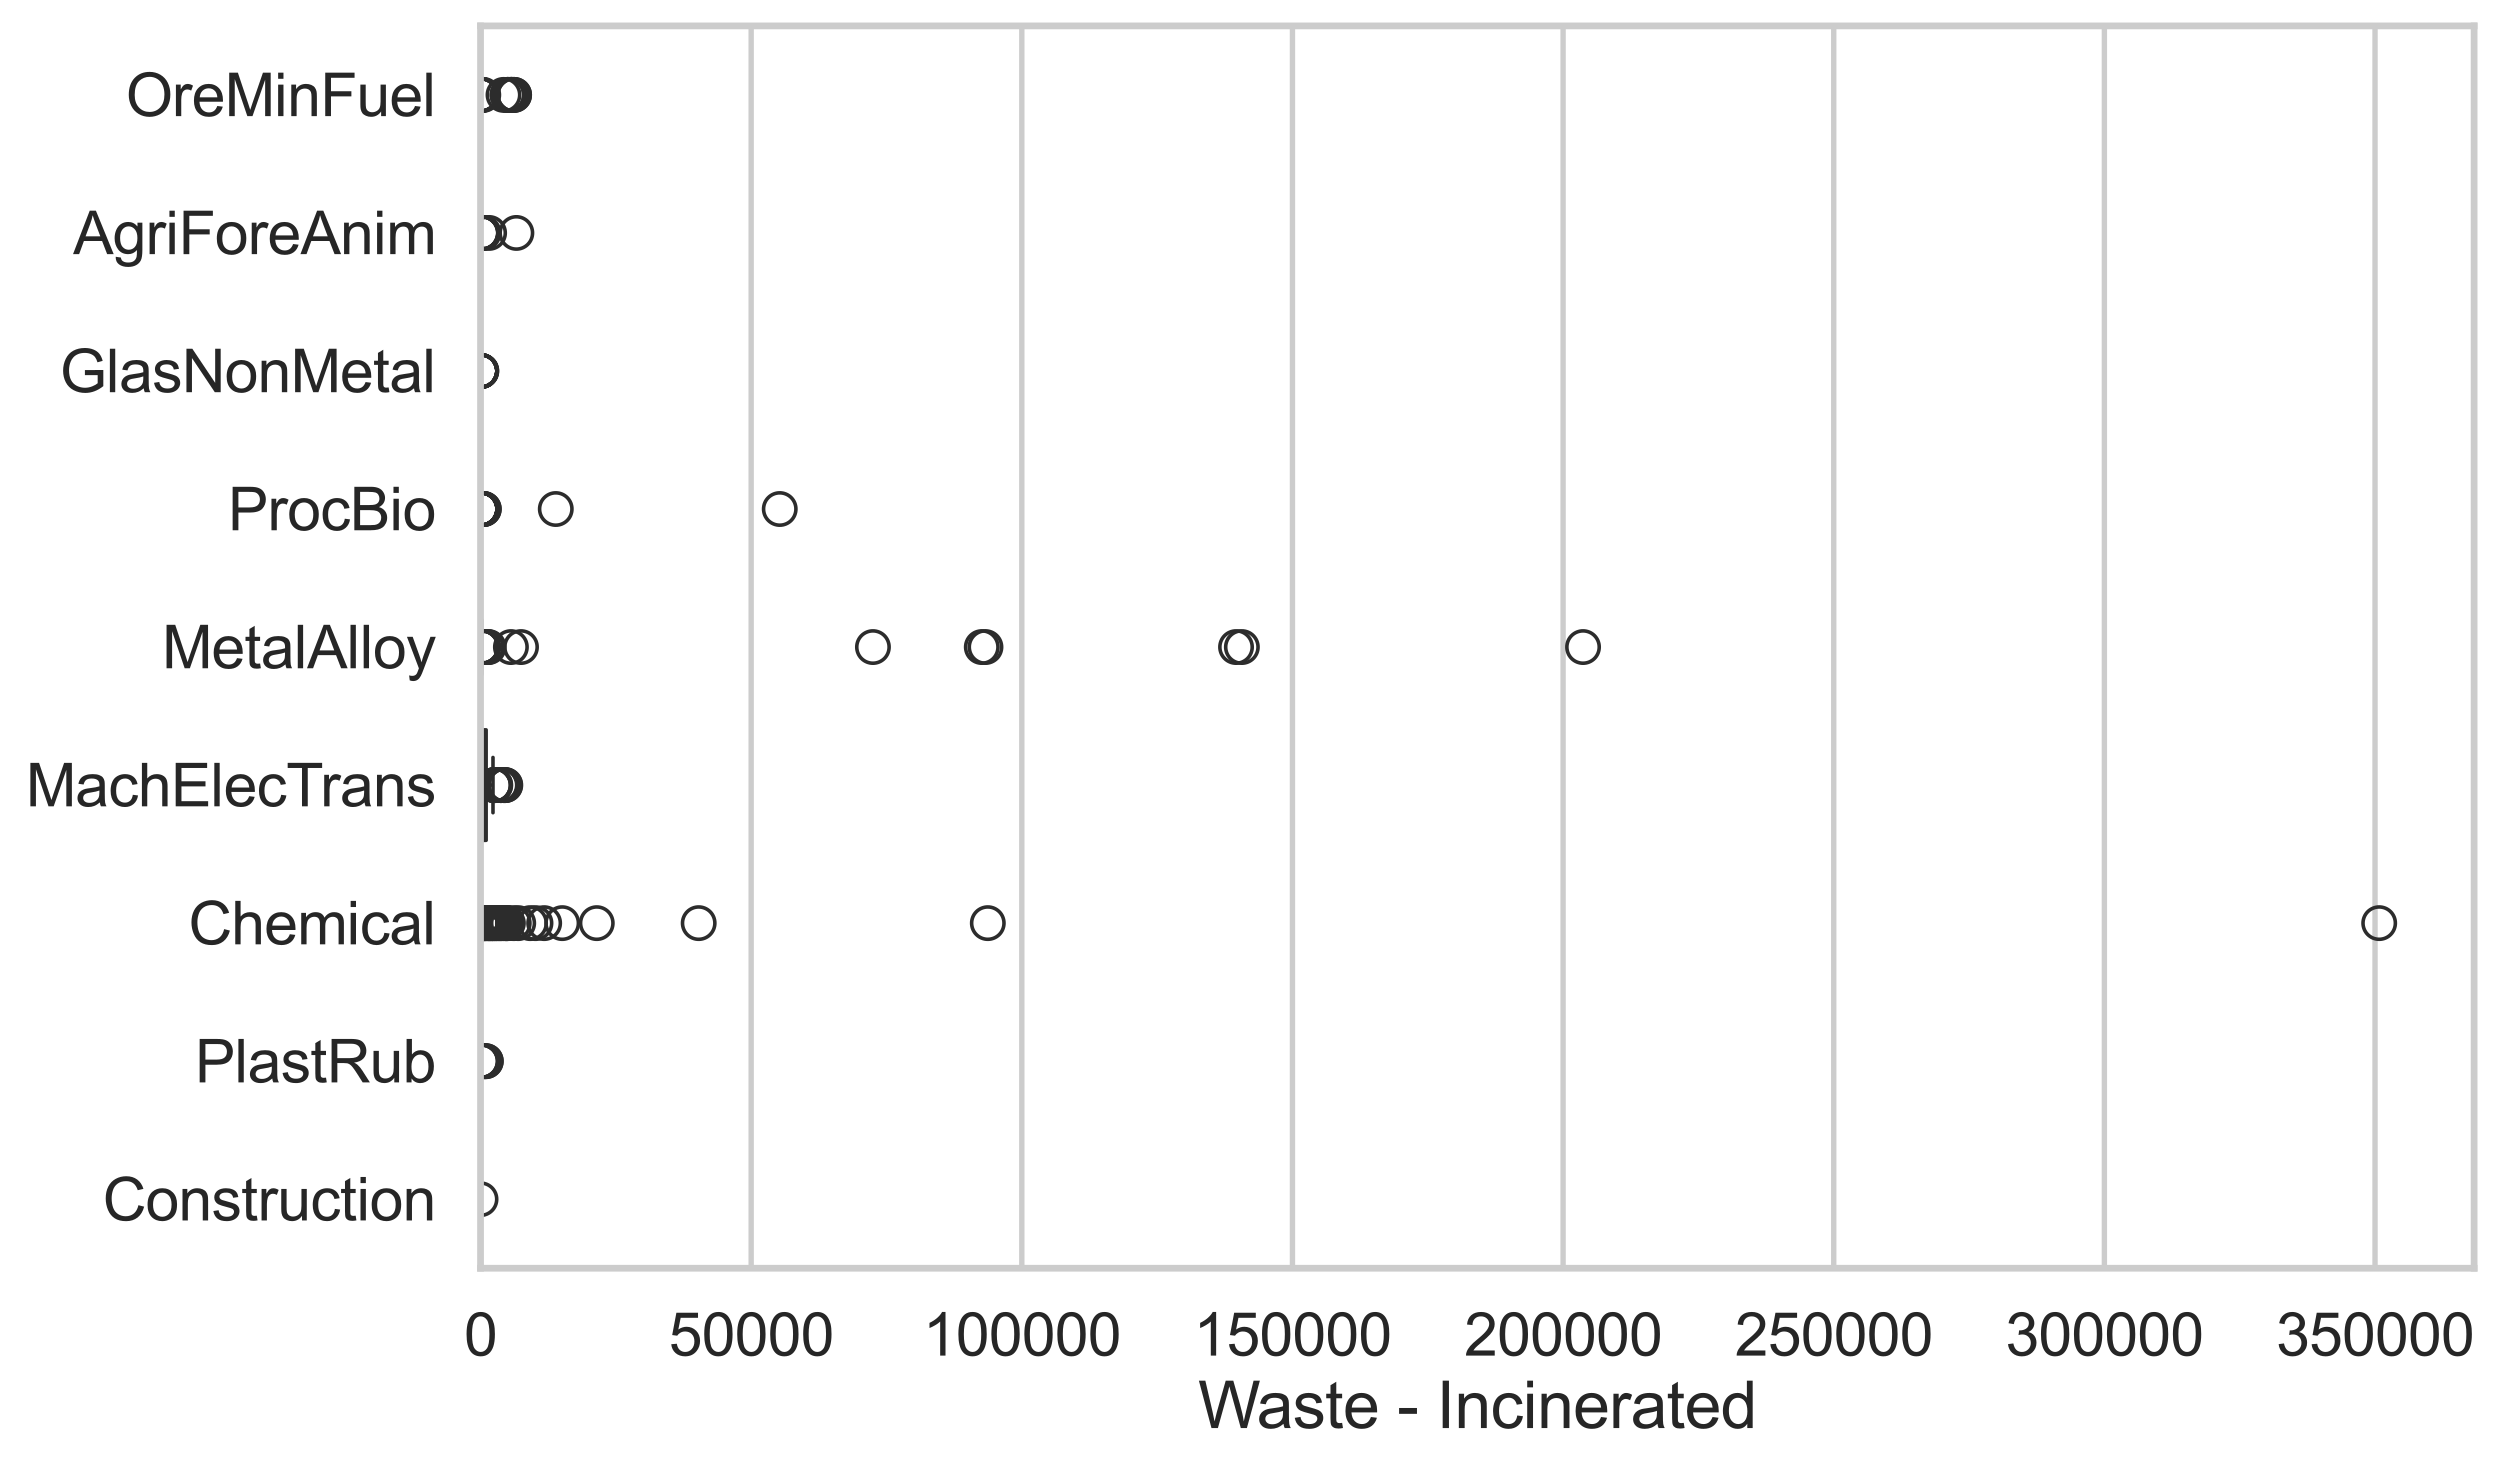 <?xml version="1.0" encoding="utf-8" standalone="no"?>
<!DOCTYPE svg PUBLIC "-//W3C//DTD SVG 1.1//EN"
  "http://www.w3.org/Graphics/SVG/1.1/DTD/svg11.dtd">
<svg xmlns:xlink="http://www.w3.org/1999/xlink" width="695.577pt" height="408.111pt" viewBox="0 0 695.577 408.111" xmlns="http://www.w3.org/2000/svg" version="1.1">
 <defs>
  <style type="text/css">*{stroke-linejoin: round; stroke-linecap: butt}</style>
 </defs>
 <g id="figure_1">
  <g id="patch_1">
   <path d="M 0 408.111 
L 695.577 408.111 
L 695.577 0 
L 0 0 
z
" style="fill: #ffffff"/>
  </g>
  <g id="axes_1">
   <g id="patch_2">
    <path d="M 133.697 352.86 
L 688.377 352.86 
L 688.377 7.2 
L 133.697 7.2 
z
" style="fill: #ffffff"/>
   </g>
   <g id="matplotlib.axis_1">
    <g id="xtick_1">
     <g id="line2d_1">
      <path d="M 133.697 352.86 
L 133.697 7.2 
" clip-path="url(#p35a757e22b)" style="fill: none; stroke: #cccccc; stroke-width: 1.5; stroke-linecap: round"/>
     </g>
     <g id="text_1">
      <!-- 0 -->
      <g style="fill: #262626" transform="translate(129.109 377.17) scale(0.165 -0.165)">
       <defs>
        <path id="ArialMT-30" d="M 266 2259 
Q 266 3072 433 3567 
Q 600 4063 929 4331 
Q 1259 4600 1759 4600 
Q 2128 4600 2406 4451 
Q 2684 4303 2865 4023 
Q 3047 3744 3150 3342 
Q 3253 2941 3253 2259 
Q 3253 1453 3087 958 
Q 2922 463 2592 192 
Q 2263 -78 1759 -78 
Q 1097 -78 719 397 
Q 266 969 266 2259 
z
M 844 2259 
Q 844 1131 1108 757 
Q 1372 384 1759 384 
Q 2147 384 2411 759 
Q 2675 1134 2675 2259 
Q 2675 3391 2411 3762 
Q 2147 4134 1753 4134 
Q 1366 4134 1134 3806 
Q 844 3388 844 2259 
z
" transform="scale(0.016)"/>
       </defs>
       <use xlink:href="#ArialMT-30"/>
      </g>
     </g>
    </g>
    <g id="xtick_2">
     <g id="line2d_2">
      <path d="M 208.998 352.86 
L 208.998 7.2 
" clip-path="url(#p35a757e22b)" style="fill: none; stroke: #cccccc; stroke-width: 1.5; stroke-linecap: round"/>
     </g>
     <g id="text_2">
      <!-- 50000 -->
      <g style="fill: #262626" transform="translate(186.059 377.17) scale(0.165 -0.165)">
       <defs>
        <path id="ArialMT-35" d="M 266 1200 
L 856 1250 
Q 922 819 1161 601 
Q 1400 384 1738 384 
Q 2144 384 2425 690 
Q 2706 997 2706 1503 
Q 2706 1984 2436 2262 
Q 2166 2541 1728 2541 
Q 1456 2541 1237 2417 
Q 1019 2294 894 2097 
L 366 2166 
L 809 4519 
L 3088 4519 
L 3088 3981 
L 1259 3981 
L 1013 2750 
Q 1425 3038 1878 3038 
Q 2478 3038 2890 2622 
Q 3303 2206 3303 1553 
Q 3303 931 2941 478 
Q 2500 -78 1738 -78 
Q 1113 -78 717 272 
Q 322 622 266 1200 
z
" transform="scale(0.016)"/>
       </defs>
       <use xlink:href="#ArialMT-35"/>
       <use xlink:href="#ArialMT-30" transform="translate(55.615 0)"/>
       <use xlink:href="#ArialMT-30" transform="translate(111.23 0)"/>
       <use xlink:href="#ArialMT-30" transform="translate(166.846 0)"/>
       <use xlink:href="#ArialMT-30" transform="translate(222.461 0)"/>
      </g>
     </g>
    </g>
    <g id="xtick_3">
     <g id="line2d_3">
      <path d="M 284.3 352.86 
L 284.3 7.2 
" clip-path="url(#p35a757e22b)" style="fill: none; stroke: #cccccc; stroke-width: 1.5; stroke-linecap: round"/>
     </g>
     <g id="text_3">
      <!-- 100000 -->
      <g style="fill: #262626" transform="translate(256.773 377.17) scale(0.165 -0.165)">
       <defs>
        <path id="ArialMT-31" d="M 2384 0 
L 1822 0 
L 1822 3584 
Q 1619 3391 1289 3197 
Q 959 3003 697 2906 
L 697 3450 
Q 1169 3672 1522 3987 
Q 1875 4303 2022 4600 
L 2384 4600 
L 2384 0 
z
" transform="scale(0.016)"/>
       </defs>
       <use xlink:href="#ArialMT-31"/>
       <use xlink:href="#ArialMT-30" transform="translate(55.615 0)"/>
       <use xlink:href="#ArialMT-30" transform="translate(111.23 0)"/>
       <use xlink:href="#ArialMT-30" transform="translate(166.846 0)"/>
       <use xlink:href="#ArialMT-30" transform="translate(222.461 0)"/>
       <use xlink:href="#ArialMT-30" transform="translate(278.076 0)"/>
      </g>
     </g>
    </g>
    <g id="xtick_4">
     <g id="line2d_4">
      <path d="M 359.601 352.86 
L 359.601 7.2 
" clip-path="url(#p35a757e22b)" style="fill: none; stroke: #cccccc; stroke-width: 1.5; stroke-linecap: round"/>
     </g>
     <g id="text_4">
      <!-- 150000 -->
      <g style="fill: #262626" transform="translate(332.074 377.17) scale(0.165 -0.165)">
       <use xlink:href="#ArialMT-31"/>
       <use xlink:href="#ArialMT-35" transform="translate(55.615 0)"/>
       <use xlink:href="#ArialMT-30" transform="translate(111.23 0)"/>
       <use xlink:href="#ArialMT-30" transform="translate(166.846 0)"/>
       <use xlink:href="#ArialMT-30" transform="translate(222.461 0)"/>
       <use xlink:href="#ArialMT-30" transform="translate(278.076 0)"/>
      </g>
     </g>
    </g>
    <g id="xtick_5">
     <g id="line2d_5">
      <path d="M 434.902 352.86 
L 434.902 7.2 
" clip-path="url(#p35a757e22b)" style="fill: none; stroke: #cccccc; stroke-width: 1.5; stroke-linecap: round"/>
     </g>
     <g id="text_5">
      <!-- 200000 -->
      <g style="fill: #262626" transform="translate(407.376 377.17) scale(0.165 -0.165)">
       <defs>
        <path id="ArialMT-32" d="M 3222 541 
L 3222 0 
L 194 0 
Q 188 203 259 391 
Q 375 700 629 1000 
Q 884 1300 1366 1694 
Q 2113 2306 2375 2664 
Q 2638 3022 2638 3341 
Q 2638 3675 2398 3904 
Q 2159 4134 1775 4134 
Q 1369 4134 1125 3890 
Q 881 3647 878 3216 
L 300 3275 
Q 359 3922 746 4261 
Q 1134 4600 1788 4600 
Q 2447 4600 2831 4234 
Q 3216 3869 3216 3328 
Q 3216 3053 3103 2787 
Q 2991 2522 2730 2228 
Q 2469 1934 1863 1422 
Q 1356 997 1212 845 
Q 1069 694 975 541 
L 3222 541 
z
" transform="scale(0.016)"/>
       </defs>
       <use xlink:href="#ArialMT-32"/>
       <use xlink:href="#ArialMT-30" transform="translate(55.615 0)"/>
       <use xlink:href="#ArialMT-30" transform="translate(111.23 0)"/>
       <use xlink:href="#ArialMT-30" transform="translate(166.846 0)"/>
       <use xlink:href="#ArialMT-30" transform="translate(222.461 0)"/>
       <use xlink:href="#ArialMT-30" transform="translate(278.076 0)"/>
      </g>
     </g>
    </g>
    <g id="xtick_6">
     <g id="line2d_6">
      <path d="M 510.204 352.86 
L 510.204 7.2 
" clip-path="url(#p35a757e22b)" style="fill: none; stroke: #cccccc; stroke-width: 1.5; stroke-linecap: round"/>
     </g>
     <g id="text_6">
      <!-- 250000 -->
      <g style="fill: #262626" transform="translate(482.677 377.17) scale(0.165 -0.165)">
       <use xlink:href="#ArialMT-32"/>
       <use xlink:href="#ArialMT-35" transform="translate(55.615 0)"/>
       <use xlink:href="#ArialMT-30" transform="translate(111.23 0)"/>
       <use xlink:href="#ArialMT-30" transform="translate(166.846 0)"/>
       <use xlink:href="#ArialMT-30" transform="translate(222.461 0)"/>
       <use xlink:href="#ArialMT-30" transform="translate(278.076 0)"/>
      </g>
     </g>
    </g>
    <g id="xtick_7">
     <g id="line2d_7">
      <path d="M 585.505 352.86 
L 585.505 7.2 
" clip-path="url(#p35a757e22b)" style="fill: none; stroke: #cccccc; stroke-width: 1.5; stroke-linecap: round"/>
     </g>
     <g id="text_7">
      <!-- 300000 -->
      <g style="fill: #262626" transform="translate(557.978 377.17) scale(0.165 -0.165)">
       <defs>
        <path id="ArialMT-33" d="M 269 1209 
L 831 1284 
Q 928 806 1161 595 
Q 1394 384 1728 384 
Q 2125 384 2398 659 
Q 2672 934 2672 1341 
Q 2672 1728 2419 1979 
Q 2166 2231 1775 2231 
Q 1616 2231 1378 2169 
L 1441 2663 
Q 1497 2656 1531 2656 
Q 1891 2656 2178 2843 
Q 2466 3031 2466 3422 
Q 2466 3731 2256 3934 
Q 2047 4138 1716 4138 
Q 1388 4138 1169 3931 
Q 950 3725 888 3313 
L 325 3413 
Q 428 3978 793 4289 
Q 1159 4600 1703 4600 
Q 2078 4600 2393 4439 
Q 2709 4278 2876 4000 
Q 3044 3722 3044 3409 
Q 3044 3113 2884 2869 
Q 2725 2625 2413 2481 
Q 2819 2388 3044 2092 
Q 3269 1797 3269 1353 
Q 3269 753 2831 336 
Q 2394 -81 1725 -81 
Q 1122 -81 723 278 
Q 325 638 269 1209 
z
" transform="scale(0.016)"/>
       </defs>
       <use xlink:href="#ArialMT-33"/>
       <use xlink:href="#ArialMT-30" transform="translate(55.615 0)"/>
       <use xlink:href="#ArialMT-30" transform="translate(111.23 0)"/>
       <use xlink:href="#ArialMT-30" transform="translate(166.846 0)"/>
       <use xlink:href="#ArialMT-30" transform="translate(222.461 0)"/>
       <use xlink:href="#ArialMT-30" transform="translate(278.076 0)"/>
      </g>
     </g>
    </g>
    <g id="xtick_8">
     <g id="line2d_8">
      <path d="M 660.806 352.86 
L 660.806 7.2 
" clip-path="url(#p35a757e22b)" style="fill: none; stroke: #cccccc; stroke-width: 1.5; stroke-linecap: round"/>
     </g>
     <g id="text_8">
      <!-- 350000 -->
      <g style="fill: #262626" transform="translate(633.28 377.17) scale(0.165 -0.165)">
       <use xlink:href="#ArialMT-33"/>
       <use xlink:href="#ArialMT-35" transform="translate(55.615 0)"/>
       <use xlink:href="#ArialMT-30" transform="translate(111.23 0)"/>
       <use xlink:href="#ArialMT-30" transform="translate(166.846 0)"/>
       <use xlink:href="#ArialMT-30" transform="translate(222.461 0)"/>
       <use xlink:href="#ArialMT-30" transform="translate(278.076 0)"/>
      </g>
     </g>
    </g>
    <g id="text_9">
     <!-- Waste - Incinerated -->
     <g style="fill: #262626" transform="translate(333.346 397.334) scale(0.18 -0.18)">
      <defs>
       <path id="ArialMT-57" d="M 1294 0 
L 78 4581 
L 700 4581 
L 1397 1578 
Q 1509 1106 1591 641 
Q 1766 1375 1797 1488 
L 2669 4581 
L 3400 4581 
L 4056 2263 
Q 4303 1400 4413 641 
Q 4500 1075 4641 1638 
L 5359 4581 
L 5969 4581 
L 4713 0 
L 4128 0 
L 3163 3491 
Q 3041 3928 3019 4028 
Q 2947 3713 2884 3491 
L 1913 0 
L 1294 0 
z
" transform="scale(0.016)"/>
       <path id="ArialMT-61" d="M 2588 409 
Q 2275 144 1986 34 
Q 1697 -75 1366 -75 
Q 819 -75 525 192 
Q 231 459 231 875 
Q 231 1119 342 1320 
Q 453 1522 633 1644 
Q 813 1766 1038 1828 
Q 1203 1872 1538 1913 
Q 2219 1994 2541 2106 
Q 2544 2222 2544 2253 
Q 2544 2597 2384 2738 
Q 2169 2928 1744 2928 
Q 1347 2928 1158 2789 
Q 969 2650 878 2297 
L 328 2372 
Q 403 2725 575 2942 
Q 747 3159 1072 3276 
Q 1397 3394 1825 3394 
Q 2250 3394 2515 3294 
Q 2781 3194 2906 3042 
Q 3031 2891 3081 2659 
Q 3109 2516 3109 2141 
L 3109 1391 
Q 3109 606 3145 398 
Q 3181 191 3288 0 
L 2700 0 
Q 2613 175 2588 409 
z
M 2541 1666 
Q 2234 1541 1622 1453 
Q 1275 1403 1131 1340 
Q 988 1278 909 1158 
Q 831 1038 831 891 
Q 831 666 1001 516 
Q 1172 366 1500 366 
Q 1825 366 2078 508 
Q 2331 650 2450 897 
Q 2541 1088 2541 1459 
L 2541 1666 
z
" transform="scale(0.016)"/>
       <path id="ArialMT-73" d="M 197 991 
L 753 1078 
Q 800 744 1014 566 
Q 1228 388 1613 388 
Q 2000 388 2187 545 
Q 2375 703 2375 916 
Q 2375 1106 2209 1216 
Q 2094 1291 1634 1406 
Q 1016 1563 777 1677 
Q 538 1791 414 1992 
Q 291 2194 291 2438 
Q 291 2659 392 2848 
Q 494 3038 669 3163 
Q 800 3259 1026 3326 
Q 1253 3394 1513 3394 
Q 1903 3394 2198 3281 
Q 2494 3169 2634 2976 
Q 2775 2784 2828 2463 
L 2278 2388 
Q 2241 2644 2061 2787 
Q 1881 2931 1553 2931 
Q 1166 2931 1000 2803 
Q 834 2675 834 2503 
Q 834 2394 903 2306 
Q 972 2216 1119 2156 
Q 1203 2125 1616 2013 
Q 2213 1853 2448 1751 
Q 2684 1650 2818 1456 
Q 2953 1263 2953 975 
Q 2953 694 2789 445 
Q 2625 197 2315 61 
Q 2006 -75 1616 -75 
Q 969 -75 630 194 
Q 291 463 197 991 
z
" transform="scale(0.016)"/>
       <path id="ArialMT-74" d="M 1650 503 
L 1731 6 
Q 1494 -44 1306 -44 
Q 1000 -44 831 53 
Q 663 150 594 308 
Q 525 466 525 972 
L 525 2881 
L 113 2881 
L 113 3319 
L 525 3319 
L 525 4141 
L 1084 4478 
L 1084 3319 
L 1650 3319 
L 1650 2881 
L 1084 2881 
L 1084 941 
Q 1084 700 1114 631 
Q 1144 563 1211 522 
Q 1278 481 1403 481 
Q 1497 481 1650 503 
z
" transform="scale(0.016)"/>
       <path id="ArialMT-65" d="M 2694 1069 
L 3275 997 
Q 3138 488 2766 206 
Q 2394 -75 1816 -75 
Q 1088 -75 661 373 
Q 234 822 234 1631 
Q 234 2469 665 2931 
Q 1097 3394 1784 3394 
Q 2450 3394 2872 2941 
Q 3294 2488 3294 1666 
Q 3294 1616 3291 1516 
L 816 1516 
Q 847 969 1125 678 
Q 1403 388 1819 388 
Q 2128 388 2347 550 
Q 2566 713 2694 1069 
z
M 847 1978 
L 2700 1978 
Q 2663 2397 2488 2606 
Q 2219 2931 1791 2931 
Q 1403 2931 1139 2672 
Q 875 2413 847 1978 
z
" transform="scale(0.016)"/>
       <path id="ArialMT-20" transform="scale(0.016)"/>
       <path id="ArialMT-2d" d="M 203 1375 
L 203 1941 
L 1931 1941 
L 1931 1375 
L 203 1375 
z
" transform="scale(0.016)"/>
       <path id="ArialMT-49" d="M 597 0 
L 597 4581 
L 1203 4581 
L 1203 0 
L 597 0 
z
" transform="scale(0.016)"/>
       <path id="ArialMT-6e" d="M 422 0 
L 422 3319 
L 928 3319 
L 928 2847 
Q 1294 3394 1984 3394 
Q 2284 3394 2536 3286 
Q 2788 3178 2913 3003 
Q 3038 2828 3088 2588 
Q 3119 2431 3119 2041 
L 3119 0 
L 2556 0 
L 2556 2019 
Q 2556 2363 2490 2533 
Q 2425 2703 2258 2804 
Q 2091 2906 1866 2906 
Q 1506 2906 1245 2678 
Q 984 2450 984 1813 
L 984 0 
L 422 0 
z
" transform="scale(0.016)"/>
       <path id="ArialMT-63" d="M 2588 1216 
L 3141 1144 
Q 3050 572 2676 248 
Q 2303 -75 1759 -75 
Q 1078 -75 664 370 
Q 250 816 250 1647 
Q 250 2184 428 2587 
Q 606 2991 970 3192 
Q 1334 3394 1763 3394 
Q 2303 3394 2647 3120 
Q 2991 2847 3088 2344 
L 2541 2259 
Q 2463 2594 2264 2762 
Q 2066 2931 1784 2931 
Q 1359 2931 1093 2626 
Q 828 2322 828 1663 
Q 828 994 1084 691 
Q 1341 388 1753 388 
Q 2084 388 2306 591 
Q 2528 794 2588 1216 
z
" transform="scale(0.016)"/>
       <path id="ArialMT-69" d="M 425 3934 
L 425 4581 
L 988 4581 
L 988 3934 
L 425 3934 
z
M 425 0 
L 425 3319 
L 988 3319 
L 988 0 
L 425 0 
z
" transform="scale(0.016)"/>
       <path id="ArialMT-72" d="M 416 0 
L 416 3319 
L 922 3319 
L 922 2816 
Q 1116 3169 1280 3281 
Q 1444 3394 1641 3394 
Q 1925 3394 2219 3213 
L 2025 2691 
Q 1819 2813 1613 2813 
Q 1428 2813 1281 2702 
Q 1134 2591 1072 2394 
Q 978 2094 978 1738 
L 978 0 
L 416 0 
z
" transform="scale(0.016)"/>
       <path id="ArialMT-64" d="M 2575 0 
L 2575 419 
Q 2259 -75 1647 -75 
Q 1250 -75 917 144 
Q 584 363 401 755 
Q 219 1147 219 1656 
Q 219 2153 384 2558 
Q 550 2963 881 3178 
Q 1213 3394 1622 3394 
Q 1922 3394 2156 3267 
Q 2391 3141 2538 2938 
L 2538 4581 
L 3097 4581 
L 3097 0 
L 2575 0 
z
M 797 1656 
Q 797 1019 1065 703 
Q 1334 388 1700 388 
Q 2069 388 2326 689 
Q 2584 991 2584 1609 
Q 2584 2291 2321 2609 
Q 2059 2928 1675 2928 
Q 1300 2928 1048 2622 
Q 797 2316 797 1656 
z
" transform="scale(0.016)"/>
      </defs>
      <use xlink:href="#ArialMT-57"/>
      <use xlink:href="#ArialMT-61" transform="translate(90.635 0)"/>
      <use xlink:href="#ArialMT-73" transform="translate(146.25 0)"/>
      <use xlink:href="#ArialMT-74" transform="translate(196.25 0)"/>
      <use xlink:href="#ArialMT-65" transform="translate(224.033 0)"/>
      <use xlink:href="#ArialMT-20" transform="translate(279.648 0)"/>
      <use xlink:href="#ArialMT-2d" transform="translate(307.432 0)"/>
      <use xlink:href="#ArialMT-20" transform="translate(340.732 0)"/>
      <use xlink:href="#ArialMT-49" transform="translate(368.516 0)"/>
      <use xlink:href="#ArialMT-6e" transform="translate(396.299 0)"/>
      <use xlink:href="#ArialMT-63" transform="translate(451.914 0)"/>
      <use xlink:href="#ArialMT-69" transform="translate(501.914 0)"/>
      <use xlink:href="#ArialMT-6e" transform="translate(524.131 0)"/>
      <use xlink:href="#ArialMT-65" transform="translate(579.746 0)"/>
      <use xlink:href="#ArialMT-72" transform="translate(635.361 0)"/>
      <use xlink:href="#ArialMT-61" transform="translate(668.662 0)"/>
      <use xlink:href="#ArialMT-74" transform="translate(724.277 0)"/>
      <use xlink:href="#ArialMT-65" transform="translate(752.061 0)"/>
      <use xlink:href="#ArialMT-64" transform="translate(807.676 0)"/>
     </g>
    </g>
   </g>
   <g id="matplotlib.axis_2">
    <g id="ytick_1">
     <g id="text_10">
      <!-- OreMinFuel -->
      <g style="fill: #262626" transform="translate(35.013 32.309) scale(0.165 -0.165)">
       <defs>
        <path id="ArialMT-4f" d="M 309 2231 
Q 309 3372 921 4017 
Q 1534 4663 2503 4663 
Q 3138 4663 3647 4359 
Q 4156 4056 4423 3514 
Q 4691 2972 4691 2284 
Q 4691 1588 4409 1038 
Q 4128 488 3612 205 
Q 3097 -78 2500 -78 
Q 1853 -78 1343 234 
Q 834 547 571 1087 
Q 309 1628 309 2231 
z
M 934 2222 
Q 934 1394 1379 917 
Q 1825 441 2497 441 
Q 3181 441 3623 922 
Q 4066 1403 4066 2288 
Q 4066 2847 3877 3264 
Q 3688 3681 3323 3911 
Q 2959 4141 2506 4141 
Q 1863 4141 1398 3698 
Q 934 3256 934 2222 
z
" transform="scale(0.016)"/>
        <path id="ArialMT-4d" d="M 475 0 
L 475 4581 
L 1388 4581 
L 2472 1338 
Q 2622 884 2691 659 
Q 2769 909 2934 1394 
L 4031 4581 
L 4847 4581 
L 4847 0 
L 4263 0 
L 4263 3834 
L 2931 0 
L 2384 0 
L 1059 3900 
L 1059 0 
L 475 0 
z
" transform="scale(0.016)"/>
        <path id="ArialMT-46" d="M 525 0 
L 525 4581 
L 3616 4581 
L 3616 4041 
L 1131 4041 
L 1131 2622 
L 3281 2622 
L 3281 2081 
L 1131 2081 
L 1131 0 
L 525 0 
z
" transform="scale(0.016)"/>
        <path id="ArialMT-75" d="M 2597 0 
L 2597 488 
Q 2209 -75 1544 -75 
Q 1250 -75 995 37 
Q 741 150 617 320 
Q 494 491 444 738 
Q 409 903 409 1263 
L 409 3319 
L 972 3319 
L 972 1478 
Q 972 1038 1006 884 
Q 1059 663 1231 536 
Q 1403 409 1656 409 
Q 1909 409 2131 539 
Q 2353 669 2445 892 
Q 2538 1116 2538 1541 
L 2538 3319 
L 3100 3319 
L 3100 0 
L 2597 0 
z
" transform="scale(0.016)"/>
        <path id="ArialMT-6c" d="M 409 0 
L 409 4581 
L 972 4581 
L 972 0 
L 409 0 
z
" transform="scale(0.016)"/>
       </defs>
       <use xlink:href="#ArialMT-4f"/>
       <use xlink:href="#ArialMT-72" transform="translate(77.783 0)"/>
       <use xlink:href="#ArialMT-65" transform="translate(111.084 0)"/>
       <use xlink:href="#ArialMT-4d" transform="translate(166.699 0)"/>
       <use xlink:href="#ArialMT-69" transform="translate(250 0)"/>
       <use xlink:href="#ArialMT-6e" transform="translate(272.217 0)"/>
       <use xlink:href="#ArialMT-46" transform="translate(327.832 0)"/>
       <use xlink:href="#ArialMT-75" transform="translate(388.916 0)"/>
       <use xlink:href="#ArialMT-65" transform="translate(444.531 0)"/>
       <use xlink:href="#ArialMT-6c" transform="translate(500.146 0)"/>
      </g>
     </g>
    </g>
    <g id="ytick_2">
     <g id="text_11">
      <!-- AgriForeAnim -->
      <g style="fill: #262626" transform="translate(20.341 70.715) scale(0.165 -0.165)">
       <defs>
        <path id="ArialMT-41" d="M -9 0 
L 1750 4581 
L 2403 4581 
L 4278 0 
L 3588 0 
L 3053 1388 
L 1138 1388 
L 634 0 
L -9 0 
z
M 1313 1881 
L 2866 1881 
L 2388 3150 
Q 2169 3728 2063 4100 
Q 1975 3659 1816 3225 
L 1313 1881 
z
" transform="scale(0.016)"/>
        <path id="ArialMT-67" d="M 319 -275 
L 866 -356 
Q 900 -609 1056 -725 
Q 1266 -881 1628 -881 
Q 2019 -881 2231 -725 
Q 2444 -569 2519 -288 
Q 2563 -116 2559 434 
Q 2191 0 1641 0 
Q 956 0 581 494 
Q 206 988 206 1678 
Q 206 2153 378 2554 
Q 550 2956 876 3175 
Q 1203 3394 1644 3394 
Q 2231 3394 2613 2919 
L 2613 3319 
L 3131 3319 
L 3131 450 
Q 3131 -325 2973 -648 
Q 2816 -972 2473 -1159 
Q 2131 -1347 1631 -1347 
Q 1038 -1347 672 -1080 
Q 306 -813 319 -275 
z
M 784 1719 
Q 784 1066 1043 766 
Q 1303 466 1694 466 
Q 2081 466 2343 764 
Q 2606 1063 2606 1700 
Q 2606 2309 2336 2618 
Q 2066 2928 1684 2928 
Q 1309 2928 1046 2623 
Q 784 2319 784 1719 
z
" transform="scale(0.016)"/>
        <path id="ArialMT-6f" d="M 213 1659 
Q 213 2581 725 3025 
Q 1153 3394 1769 3394 
Q 2453 3394 2887 2945 
Q 3322 2497 3322 1706 
Q 3322 1066 3130 698 
Q 2938 331 2570 128 
Q 2203 -75 1769 -75 
Q 1072 -75 642 372 
Q 213 819 213 1659 
z
M 791 1659 
Q 791 1022 1069 705 
Q 1347 388 1769 388 
Q 2188 388 2466 706 
Q 2744 1025 2744 1678 
Q 2744 2294 2464 2611 
Q 2184 2928 1769 2928 
Q 1347 2928 1069 2612 
Q 791 2297 791 1659 
z
" transform="scale(0.016)"/>
        <path id="ArialMT-6d" d="M 422 0 
L 422 3319 
L 925 3319 
L 925 2853 
Q 1081 3097 1340 3245 
Q 1600 3394 1931 3394 
Q 2300 3394 2536 3241 
Q 2772 3088 2869 2813 
Q 3263 3394 3894 3394 
Q 4388 3394 4653 3120 
Q 4919 2847 4919 2278 
L 4919 0 
L 4359 0 
L 4359 2091 
Q 4359 2428 4304 2576 
Q 4250 2725 4106 2815 
Q 3963 2906 3769 2906 
Q 3419 2906 3187 2673 
Q 2956 2441 2956 1928 
L 2956 0 
L 2394 0 
L 2394 2156 
Q 2394 2531 2256 2718 
Q 2119 2906 1806 2906 
Q 1569 2906 1367 2781 
Q 1166 2656 1075 2415 
Q 984 2175 984 1722 
L 984 0 
L 422 0 
z
" transform="scale(0.016)"/>
       </defs>
       <use xlink:href="#ArialMT-41"/>
       <use xlink:href="#ArialMT-67" transform="translate(66.699 0)"/>
       <use xlink:href="#ArialMT-72" transform="translate(122.314 0)"/>
       <use xlink:href="#ArialMT-69" transform="translate(155.615 0)"/>
       <use xlink:href="#ArialMT-46" transform="translate(177.832 0)"/>
       <use xlink:href="#ArialMT-6f" transform="translate(238.916 0)"/>
       <use xlink:href="#ArialMT-72" transform="translate(294.531 0)"/>
       <use xlink:href="#ArialMT-65" transform="translate(327.832 0)"/>
       <use xlink:href="#ArialMT-41" transform="translate(383.447 0)"/>
       <use xlink:href="#ArialMT-6e" transform="translate(450.146 0)"/>
       <use xlink:href="#ArialMT-69" transform="translate(505.762 0)"/>
       <use xlink:href="#ArialMT-6d" transform="translate(527.979 0)"/>
      </g>
     </g>
    </g>
    <g id="ytick_3">
     <g id="text_12">
      <!-- GlasNonMetal -->
      <g style="fill: #262626" transform="translate(16.659 109.122) scale(0.165 -0.165)">
       <defs>
        <path id="ArialMT-47" d="M 2638 1797 
L 2638 2334 
L 4578 2338 
L 4578 638 
Q 4131 281 3656 101 
Q 3181 -78 2681 -78 
Q 2006 -78 1454 211 
Q 903 500 622 1047 
Q 341 1594 341 2269 
Q 341 2938 620 3517 
Q 900 4097 1425 4378 
Q 1950 4659 2634 4659 
Q 3131 4659 3532 4498 
Q 3934 4338 4162 4050 
Q 4391 3763 4509 3300 
L 3963 3150 
Q 3859 3500 3706 3700 
Q 3553 3900 3268 4020 
Q 2984 4141 2638 4141 
Q 2222 4141 1919 4014 
Q 1616 3888 1430 3681 
Q 1244 3475 1141 3228 
Q 966 2803 966 2306 
Q 966 1694 1177 1281 
Q 1388 869 1791 669 
Q 2194 469 2647 469 
Q 3041 469 3416 620 
Q 3791 772 3984 944 
L 3984 1797 
L 2638 1797 
z
" transform="scale(0.016)"/>
        <path id="ArialMT-4e" d="M 488 0 
L 488 4581 
L 1109 4581 
L 3516 984 
L 3516 4581 
L 4097 4581 
L 4097 0 
L 3475 0 
L 1069 3600 
L 1069 0 
L 488 0 
z
" transform="scale(0.016)"/>
       </defs>
       <use xlink:href="#ArialMT-47"/>
       <use xlink:href="#ArialMT-6c" transform="translate(77.783 0)"/>
       <use xlink:href="#ArialMT-61" transform="translate(100 0)"/>
       <use xlink:href="#ArialMT-73" transform="translate(155.615 0)"/>
       <use xlink:href="#ArialMT-4e" transform="translate(205.615 0)"/>
       <use xlink:href="#ArialMT-6f" transform="translate(277.832 0)"/>
       <use xlink:href="#ArialMT-6e" transform="translate(333.447 0)"/>
       <use xlink:href="#ArialMT-4d" transform="translate(389.062 0)"/>
       <use xlink:href="#ArialMT-65" transform="translate(472.363 0)"/>
       <use xlink:href="#ArialMT-74" transform="translate(527.979 0)"/>
       <use xlink:href="#ArialMT-61" transform="translate(555.762 0)"/>
       <use xlink:href="#ArialMT-6c" transform="translate(611.377 0)"/>
      </g>
     </g>
    </g>
    <g id="ytick_4">
     <g id="text_13">
      <!-- ProcBio -->
      <g style="fill: #262626" transform="translate(63.424 147.529) scale(0.165 -0.165)">
       <defs>
        <path id="ArialMT-50" d="M 494 0 
L 494 4581 
L 2222 4581 
Q 2678 4581 2919 4538 
Q 3256 4481 3484 4323 
Q 3713 4166 3852 3881 
Q 3991 3597 3991 3256 
Q 3991 2672 3619 2267 
Q 3247 1863 2275 1863 
L 1100 1863 
L 1100 0 
L 494 0 
z
M 1100 2403 
L 2284 2403 
Q 2872 2403 3119 2622 
Q 3366 2841 3366 3238 
Q 3366 3525 3220 3729 
Q 3075 3934 2838 4000 
Q 2684 4041 2272 4041 
L 1100 4041 
L 1100 2403 
z
" transform="scale(0.016)"/>
        <path id="ArialMT-42" d="M 469 0 
L 469 4581 
L 2188 4581 
Q 2713 4581 3030 4442 
Q 3347 4303 3526 4014 
Q 3706 3725 3706 3409 
Q 3706 3116 3547 2856 
Q 3388 2597 3066 2438 
Q 3481 2316 3704 2022 
Q 3928 1728 3928 1328 
Q 3928 1006 3792 729 
Q 3656 453 3456 303 
Q 3256 153 2954 76 
Q 2653 0 2216 0 
L 469 0 
z
M 1075 2656 
L 2066 2656 
Q 2469 2656 2644 2709 
Q 2875 2778 2992 2937 
Q 3109 3097 3109 3338 
Q 3109 3566 3000 3739 
Q 2891 3913 2687 3977 
Q 2484 4041 1991 4041 
L 1075 4041 
L 1075 2656 
z
M 1075 541 
L 2216 541 
Q 2509 541 2628 563 
Q 2838 600 2978 687 
Q 3119 775 3209 942 
Q 3300 1109 3300 1328 
Q 3300 1584 3169 1773 
Q 3038 1963 2805 2039 
Q 2572 2116 2134 2116 
L 1075 2116 
L 1075 541 
z
" transform="scale(0.016)"/>
       </defs>
       <use xlink:href="#ArialMT-50"/>
       <use xlink:href="#ArialMT-72" transform="translate(66.699 0)"/>
       <use xlink:href="#ArialMT-6f" transform="translate(100 0)"/>
       <use xlink:href="#ArialMT-63" transform="translate(155.615 0)"/>
       <use xlink:href="#ArialMT-42" transform="translate(205.615 0)"/>
       <use xlink:href="#ArialMT-69" transform="translate(272.314 0)"/>
       <use xlink:href="#ArialMT-6f" transform="translate(294.531 0)"/>
      </g>
     </g>
    </g>
    <g id="ytick_5">
     <g id="text_14">
      <!-- MetalAlloy -->
      <g style="fill: #262626" transform="translate(45.088 185.935) scale(0.165 -0.165)">
       <defs>
        <path id="ArialMT-79" d="M 397 -1278 
L 334 -750 
Q 519 -800 656 -800 
Q 844 -800 956 -737 
Q 1069 -675 1141 -563 
Q 1194 -478 1313 -144 
Q 1328 -97 1363 -6 
L 103 3319 
L 709 3319 
L 1400 1397 
Q 1534 1031 1641 628 
Q 1738 1016 1872 1384 
L 2581 3319 
L 3144 3319 
L 1881 -56 
Q 1678 -603 1566 -809 
Q 1416 -1088 1222 -1217 
Q 1028 -1347 759 -1347 
Q 597 -1347 397 -1278 
z
" transform="scale(0.016)"/>
       </defs>
       <use xlink:href="#ArialMT-4d"/>
       <use xlink:href="#ArialMT-65" transform="translate(83.301 0)"/>
       <use xlink:href="#ArialMT-74" transform="translate(138.916 0)"/>
       <use xlink:href="#ArialMT-61" transform="translate(166.699 0)"/>
       <use xlink:href="#ArialMT-6c" transform="translate(222.314 0)"/>
       <use xlink:href="#ArialMT-41" transform="translate(244.531 0)"/>
       <use xlink:href="#ArialMT-6c" transform="translate(311.23 0)"/>
       <use xlink:href="#ArialMT-6c" transform="translate(333.447 0)"/>
       <use xlink:href="#ArialMT-6f" transform="translate(355.664 0)"/>
       <use xlink:href="#ArialMT-79" transform="translate(411.279 0)"/>
      </g>
     </g>
    </g>
    <g id="ytick_6">
     <g id="text_15">
      <!-- MachElecTrans -->
      <g style="fill: #262626" transform="translate(7.2 224.342) scale(0.165 -0.165)">
       <defs>
        <path id="ArialMT-68" d="M 422 0 
L 422 4581 
L 984 4581 
L 984 2938 
Q 1378 3394 1978 3394 
Q 2347 3394 2619 3248 
Q 2891 3103 3008 2847 
Q 3125 2591 3125 2103 
L 3125 0 
L 2563 0 
L 2563 2103 
Q 2563 2525 2380 2717 
Q 2197 2909 1863 2909 
Q 1613 2909 1392 2779 
Q 1172 2650 1078 2428 
Q 984 2206 984 1816 
L 984 0 
L 422 0 
z
" transform="scale(0.016)"/>
        <path id="ArialMT-45" d="M 506 0 
L 506 4581 
L 3819 4581 
L 3819 4041 
L 1113 4041 
L 1113 2638 
L 3647 2638 
L 3647 2100 
L 1113 2100 
L 1113 541 
L 3925 541 
L 3925 0 
L 506 0 
z
" transform="scale(0.016)"/>
        <path id="ArialMT-54" d="M 1659 0 
L 1659 4041 
L 150 4041 
L 150 4581 
L 3781 4581 
L 3781 4041 
L 2266 4041 
L 2266 0 
L 1659 0 
z
" transform="scale(0.016)"/>
       </defs>
       <use xlink:href="#ArialMT-4d"/>
       <use xlink:href="#ArialMT-61" transform="translate(83.301 0)"/>
       <use xlink:href="#ArialMT-63" transform="translate(138.916 0)"/>
       <use xlink:href="#ArialMT-68" transform="translate(188.916 0)"/>
       <use xlink:href="#ArialMT-45" transform="translate(244.531 0)"/>
       <use xlink:href="#ArialMT-6c" transform="translate(311.23 0)"/>
       <use xlink:href="#ArialMT-65" transform="translate(333.447 0)"/>
       <use xlink:href="#ArialMT-63" transform="translate(389.062 0)"/>
       <use xlink:href="#ArialMT-54" transform="translate(439.062 0)"/>
       <use xlink:href="#ArialMT-72" transform="translate(496.396 0)"/>
       <use xlink:href="#ArialMT-61" transform="translate(529.697 0)"/>
       <use xlink:href="#ArialMT-6e" transform="translate(585.312 0)"/>
       <use xlink:href="#ArialMT-73" transform="translate(640.928 0)"/>
      </g>
     </g>
    </g>
    <g id="ytick_7">
     <g id="text_16">
      <!-- Chemical -->
      <g style="fill: #262626" transform="translate(52.428 262.749) scale(0.165 -0.165)">
       <defs>
        <path id="ArialMT-43" d="M 3763 1606 
L 4369 1453 
Q 4178 706 3683 314 
Q 3188 -78 2472 -78 
Q 1731 -78 1267 223 
Q 803 525 561 1097 
Q 319 1669 319 2325 
Q 319 3041 592 3573 
Q 866 4106 1370 4382 
Q 1875 4659 2481 4659 
Q 3169 4659 3637 4309 
Q 4106 3959 4291 3325 
L 3694 3184 
Q 3534 3684 3231 3912 
Q 2928 4141 2469 4141 
Q 1941 4141 1586 3887 
Q 1231 3634 1087 3207 
Q 944 2781 944 2328 
Q 944 1744 1114 1308 
Q 1284 872 1643 656 
Q 2003 441 2422 441 
Q 2931 441 3284 734 
Q 3638 1028 3763 1606 
z
" transform="scale(0.016)"/>
       </defs>
       <use xlink:href="#ArialMT-43"/>
       <use xlink:href="#ArialMT-68" transform="translate(72.217 0)"/>
       <use xlink:href="#ArialMT-65" transform="translate(127.832 0)"/>
       <use xlink:href="#ArialMT-6d" transform="translate(183.447 0)"/>
       <use xlink:href="#ArialMT-69" transform="translate(266.748 0)"/>
       <use xlink:href="#ArialMT-63" transform="translate(288.965 0)"/>
       <use xlink:href="#ArialMT-61" transform="translate(338.965 0)"/>
       <use xlink:href="#ArialMT-6c" transform="translate(394.58 0)"/>
      </g>
     </g>
    </g>
    <g id="ytick_8">
     <g id="text_17">
      <!-- PlastRub -->
      <g style="fill: #262626" transform="translate(54.248 301.155) scale(0.165 -0.165)">
       <defs>
        <path id="ArialMT-52" d="M 503 0 
L 503 4581 
L 2534 4581 
Q 3147 4581 3465 4457 
Q 3784 4334 3975 4021 
Q 4166 3709 4166 3331 
Q 4166 2844 3850 2509 
Q 3534 2175 2875 2084 
Q 3116 1969 3241 1856 
Q 3506 1613 3744 1247 
L 4541 0 
L 3778 0 
L 3172 953 
Q 2906 1366 2734 1584 
Q 2563 1803 2427 1890 
Q 2291 1978 2150 2013 
Q 2047 2034 1813 2034 
L 1109 2034 
L 1109 0 
L 503 0 
z
M 1109 2559 
L 2413 2559 
Q 2828 2559 3062 2645 
Q 3297 2731 3419 2920 
Q 3541 3109 3541 3331 
Q 3541 3656 3305 3865 
Q 3069 4075 2559 4075 
L 1109 4075 
L 1109 2559 
z
" transform="scale(0.016)"/>
        <path id="ArialMT-62" d="M 941 0 
L 419 0 
L 419 4581 
L 981 4581 
L 981 2947 
Q 1338 3394 1891 3394 
Q 2197 3394 2470 3270 
Q 2744 3147 2920 2923 
Q 3097 2700 3197 2384 
Q 3297 2069 3297 1709 
Q 3297 856 2875 390 
Q 2453 -75 1863 -75 
Q 1275 -75 941 416 
L 941 0 
z
M 934 1684 
Q 934 1088 1097 822 
Q 1363 388 1816 388 
Q 2184 388 2453 708 
Q 2722 1028 2722 1663 
Q 2722 2313 2464 2622 
Q 2206 2931 1841 2931 
Q 1472 2931 1203 2611 
Q 934 2291 934 1684 
z
" transform="scale(0.016)"/>
       </defs>
       <use xlink:href="#ArialMT-50"/>
       <use xlink:href="#ArialMT-6c" transform="translate(66.699 0)"/>
       <use xlink:href="#ArialMT-61" transform="translate(88.916 0)"/>
       <use xlink:href="#ArialMT-73" transform="translate(144.531 0)"/>
       <use xlink:href="#ArialMT-74" transform="translate(194.531 0)"/>
       <use xlink:href="#ArialMT-52" transform="translate(222.314 0)"/>
       <use xlink:href="#ArialMT-75" transform="translate(294.531 0)"/>
       <use xlink:href="#ArialMT-62" transform="translate(350.146 0)"/>
      </g>
     </g>
    </g>
    <g id="ytick_9">
     <g id="text_18">
      <!-- Construction -->
      <g style="fill: #262626" transform="translate(28.575 339.562) scale(0.165 -0.165)">
       <use xlink:href="#ArialMT-43"/>
       <use xlink:href="#ArialMT-6f" transform="translate(72.217 0)"/>
       <use xlink:href="#ArialMT-6e" transform="translate(127.832 0)"/>
       <use xlink:href="#ArialMT-73" transform="translate(183.447 0)"/>
       <use xlink:href="#ArialMT-74" transform="translate(233.447 0)"/>
       <use xlink:href="#ArialMT-72" transform="translate(261.23 0)"/>
       <use xlink:href="#ArialMT-75" transform="translate(294.531 0)"/>
       <use xlink:href="#ArialMT-63" transform="translate(350.146 0)"/>
       <use xlink:href="#ArialMT-74" transform="translate(400.146 0)"/>
       <use xlink:href="#ArialMT-69" transform="translate(427.93 0)"/>
       <use xlink:href="#ArialMT-6f" transform="translate(450.146 0)"/>
       <use xlink:href="#ArialMT-6e" transform="translate(505.762 0)"/>
      </g>
     </g>
    </g>
   </g>
   <g id="patch_3">
    <path d="M 133.697 11.041 
L 133.697 41.766 
L 133.71 41.766 
L 133.71 11.041 
L 133.697 11.041 
z
" clip-path="url(#p35a757e22b)" style="fill: #c9941d; stroke: #2c2c2c; stroke-linejoin: miter"/>
   </g>
   <g id="line2d_9">
    <path d="M 133.697 26.403 
L 133.697 26.403 
" clip-path="url(#p35a757e22b)" style="fill: none; stroke: #2c2c2c"/>
   </g>
   <g id="line2d_10">
    <path d="M 133.71 26.403 
L 133.727 26.403 
" clip-path="url(#p35a757e22b)" style="fill: none; stroke: #2c2c2c"/>
   </g>
   <g id="line2d_11">
    <path d="M 133.697 18.722 
L 133.697 34.085 
" clip-path="url(#p35a757e22b)" style="fill: none; stroke: #2c2c2c; stroke-linecap: round"/>
   </g>
   <g id="line2d_12">
    <path d="M 133.727 18.722 
L 133.727 34.085 
" clip-path="url(#p35a757e22b)" style="fill: none; stroke: #2c2c2c; stroke-linecap: round"/>
   </g>
   <g id="line2d_13">
    <defs>
     <path id="mfaa8c62946" d="M 0 4.5 
C 1.193 4.5 2.338 4.026 3.182 3.182 
C 4.026 2.338 4.5 1.193 4.5 0 
C 4.5 -1.193 4.026 -2.338 3.182 -3.182 
C 2.338 -4.026 1.193 -4.5 0 -4.5 
C -1.193 -4.5 -2.338 -4.026 -3.182 -3.182 
C -4.026 -2.338 -4.5 -1.193 -4.5 0 
C -4.5 1.193 -4.026 2.338 -3.182 3.182 
C -2.338 4.026 -1.193 4.5 0 4.5 
z
" style="stroke: #2c2c2c"/>
    </defs>
    <g clip-path="url(#p35a757e22b)">
     <use xlink:href="#mfaa8c62946" x="142.311" y="26.403" style="fill-opacity: 0; stroke: #2c2c2c"/>
     <use xlink:href="#mfaa8c62946" x="141.238" y="26.403" style="fill-opacity: 0; stroke: #2c2c2c"/>
     <use xlink:href="#mfaa8c62946" x="133.925" y="26.403" style="fill-opacity: 0; stroke: #2c2c2c"/>
     <use xlink:href="#mfaa8c62946" x="133.899" y="26.403" style="fill-opacity: 0; stroke: #2c2c2c"/>
     <use xlink:href="#mfaa8c62946" x="133.788" y="26.403" style="fill-opacity: 0; stroke: #2c2c2c"/>
     <use xlink:href="#mfaa8c62946" x="133.742" y="26.403" style="fill-opacity: 0; stroke: #2c2c2c"/>
     <use xlink:href="#mfaa8c62946" x="133.729" y="26.403" style="fill-opacity: 0; stroke: #2c2c2c"/>
     <use xlink:href="#mfaa8c62946" x="143.035" y="26.403" style="fill-opacity: 0; stroke: #2c2c2c"/>
     <use xlink:href="#mfaa8c62946" x="133.851" y="26.403" style="fill-opacity: 0; stroke: #2c2c2c"/>
     <use xlink:href="#mfaa8c62946" x="142.528" y="26.403" style="fill-opacity: 0; stroke: #2c2c2c"/>
     <use xlink:href="#mfaa8c62946" x="142.097" y="26.403" style="fill-opacity: 0; stroke: #2c2c2c"/>
     <use xlink:href="#mfaa8c62946" x="134.461" y="26.403" style="fill-opacity: 0; stroke: #2c2c2c"/>
     <use xlink:href="#mfaa8c62946" x="141.222" y="26.403" style="fill-opacity: 0; stroke: #2c2c2c"/>
     <use xlink:href="#mfaa8c62946" x="142.307" y="26.403" style="fill-opacity: 0; stroke: #2c2c2c"/>
     <use xlink:href="#mfaa8c62946" x="143.035" y="26.403" style="fill-opacity: 0; stroke: #2c2c2c"/>
     <use xlink:href="#mfaa8c62946" x="134.153" y="26.403" style="fill-opacity: 0; stroke: #2c2c2c"/>
     <use xlink:href="#mfaa8c62946" x="133.736" y="26.403" style="fill-opacity: 0; stroke: #2c2c2c"/>
     <use xlink:href="#mfaa8c62946" x="141.28" y="26.403" style="fill-opacity: 0; stroke: #2c2c2c"/>
     <use xlink:href="#mfaa8c62946" x="142.307" y="26.403" style="fill-opacity: 0; stroke: #2c2c2c"/>
     <use xlink:href="#mfaa8c62946" x="141.765" y="26.403" style="fill-opacity: 0; stroke: #2c2c2c"/>
     <use xlink:href="#mfaa8c62946" x="140.093" y="26.403" style="fill-opacity: 0; stroke: #2c2c2c"/>
    </g>
   </g>
   <g id="patch_4">
    <path d="M 133.7 49.447 
L 133.7 80.173 
L 133.796 80.173 
L 133.796 49.447 
L 133.7 49.447 
z
" clip-path="url(#p35a757e22b)" style="fill: #68afd7; stroke: #2c2c2c; stroke-linejoin: miter"/>
   </g>
   <g id="line2d_14">
    <path d="M 133.7 64.81 
L 133.697 64.81 
" clip-path="url(#p35a757e22b)" style="fill: none; stroke: #2c2c2c"/>
   </g>
   <g id="line2d_15">
    <path d="M 133.796 64.81 
L 133.885 64.81 
" clip-path="url(#p35a757e22b)" style="fill: none; stroke: #2c2c2c"/>
   </g>
   <g id="line2d_16">
    <path d="M 133.697 57.129 
L 133.697 72.491 
" clip-path="url(#p35a757e22b)" style="fill: none; stroke: #2c2c2c; stroke-linecap: round"/>
   </g>
   <g id="line2d_17">
    <path d="M 133.885 57.129 
L 133.885 72.491 
" clip-path="url(#p35a757e22b)" style="fill: none; stroke: #2c2c2c; stroke-linecap: round"/>
   </g>
   <g id="line2d_18">
    <g clip-path="url(#p35a757e22b)">
     <use xlink:href="#mfaa8c62946" x="134.073" y="64.81" style="fill-opacity: 0; stroke: #2c2c2c"/>
     <use xlink:href="#mfaa8c62946" x="143.672" y="64.81" style="fill-opacity: 0; stroke: #2c2c2c"/>
     <use xlink:href="#mfaa8c62946" x="133.973" y="64.81" style="fill-opacity: 0; stroke: #2c2c2c"/>
     <use xlink:href="#mfaa8c62946" x="134.007" y="64.81" style="fill-opacity: 0; stroke: #2c2c2c"/>
     <use xlink:href="#mfaa8c62946" x="134.111" y="64.81" style="fill-opacity: 0; stroke: #2c2c2c"/>
     <use xlink:href="#mfaa8c62946" x="134.015" y="64.81" style="fill-opacity: 0; stroke: #2c2c2c"/>
     <use xlink:href="#mfaa8c62946" x="134.567" y="64.81" style="fill-opacity: 0; stroke: #2c2c2c"/>
     <use xlink:href="#mfaa8c62946" x="136.086" y="64.81" style="fill-opacity: 0; stroke: #2c2c2c"/>
    </g>
   </g>
   <g id="patch_5">
    <path d="M 133.699 87.854 
L 133.699 118.579 
L 133.711 118.579 
L 133.711 87.854 
L 133.699 87.854 
z
" clip-path="url(#p35a757e22b)" style="fill: #148a6a; stroke: #2c2c2c; stroke-linejoin: miter"/>
   </g>
   <g id="line2d_19">
    <path d="M 133.699 103.217 
L 133.696 103.217 
" clip-path="url(#p35a757e22b)" style="fill: none; stroke: #2c2c2c"/>
   </g>
   <g id="line2d_20">
    <path d="M 133.711 103.217 
L 133.726 103.217 
" clip-path="url(#p35a757e22b)" style="fill: none; stroke: #2c2c2c"/>
   </g>
   <g id="line2d_21">
    <path d="M 133.696 95.535 
L 133.696 110.898 
" clip-path="url(#p35a757e22b)" style="fill: none; stroke: #2c2c2c; stroke-linecap: round"/>
   </g>
   <g id="line2d_22">
    <path d="M 133.726 95.535 
L 133.726 110.898 
" clip-path="url(#p35a757e22b)" style="fill: none; stroke: #2c2c2c; stroke-linecap: round"/>
   </g>
   <g id="line2d_23">
    <g clip-path="url(#p35a757e22b)">
     <use xlink:href="#mfaa8c62946" x="133.739" y="103.217" style="fill-opacity: 0; stroke: #2c2c2c"/>
     <use xlink:href="#mfaa8c62946" x="133.737" y="103.217" style="fill-opacity: 0; stroke: #2c2c2c"/>
     <use xlink:href="#mfaa8c62946" x="133.731" y="103.217" style="fill-opacity: 0; stroke: #2c2c2c"/>
     <use xlink:href="#mfaa8c62946" x="133.804" y="103.217" style="fill-opacity: 0; stroke: #2c2c2c"/>
     <use xlink:href="#mfaa8c62946" x="133.791" y="103.217" style="fill-opacity: 0; stroke: #2c2c2c"/>
     <use xlink:href="#mfaa8c62946" x="133.761" y="103.217" style="fill-opacity: 0; stroke: #2c2c2c"/>
     <use xlink:href="#mfaa8c62946" x="133.735" y="103.217" style="fill-opacity: 0; stroke: #2c2c2c"/>
     <use xlink:href="#mfaa8c62946" x="133.896" y="103.217" style="fill-opacity: 0; stroke: #2c2c2c"/>
     <use xlink:href="#mfaa8c62946" x="133.732" y="103.217" style="fill-opacity: 0; stroke: #2c2c2c"/>
     <use xlink:href="#mfaa8c62946" x="133.932" y="103.217" style="fill-opacity: 0; stroke: #2c2c2c"/>
     <use xlink:href="#mfaa8c62946" x="133.735" y="103.217" style="fill-opacity: 0; stroke: #2c2c2c"/>
     <use xlink:href="#mfaa8c62946" x="133.738" y="103.217" style="fill-opacity: 0; stroke: #2c2c2c"/>
     <use xlink:href="#mfaa8c62946" x="133.746" y="103.217" style="fill-opacity: 0; stroke: #2c2c2c"/>
     <use xlink:href="#mfaa8c62946" x="133.73" y="103.217" style="fill-opacity: 0; stroke: #2c2c2c"/>
     <use xlink:href="#mfaa8c62946" x="133.743" y="103.217" style="fill-opacity: 0; stroke: #2c2c2c"/>
     <use xlink:href="#mfaa8c62946" x="133.73" y="103.217" style="fill-opacity: 0; stroke: #2c2c2c"/>
    </g>
   </g>
   <g id="patch_6">
    <path d="M 133.699 126.261 
L 133.699 156.986 
L 133.724 156.986 
L 133.724 126.261 
L 133.699 126.261 
z
" clip-path="url(#p35a757e22b)" style="fill: #dad158; stroke: #2c2c2c; stroke-linejoin: miter"/>
   </g>
   <g id="line2d_24">
    <path d="M 133.699 141.623 
L 133.697 141.623 
" clip-path="url(#p35a757e22b)" style="fill: none; stroke: #2c2c2c"/>
   </g>
   <g id="line2d_25">
    <path d="M 133.724 141.623 
L 133.761 141.623 
" clip-path="url(#p35a757e22b)" style="fill: none; stroke: #2c2c2c"/>
   </g>
   <g id="line2d_26">
    <path d="M 133.697 133.942 
L 133.697 149.305 
" clip-path="url(#p35a757e22b)" style="fill: none; stroke: #2c2c2c; stroke-linecap: round"/>
   </g>
   <g id="line2d_27">
    <path d="M 133.761 133.942 
L 133.761 149.305 
" clip-path="url(#p35a757e22b)" style="fill: none; stroke: #2c2c2c; stroke-linecap: round"/>
   </g>
   <g id="line2d_28">
    <g clip-path="url(#p35a757e22b)">
     <use xlink:href="#mfaa8c62946" x="134.094" y="141.623" style="fill-opacity: 0; stroke: #2c2c2c"/>
     <use xlink:href="#mfaa8c62946" x="133.775" y="141.623" style="fill-opacity: 0; stroke: #2c2c2c"/>
     <use xlink:href="#mfaa8c62946" x="133.765" y="141.623" style="fill-opacity: 0; stroke: #2c2c2c"/>
     <use xlink:href="#mfaa8c62946" x="133.778" y="141.623" style="fill-opacity: 0; stroke: #2c2c2c"/>
     <use xlink:href="#mfaa8c62946" x="134.438" y="141.623" style="fill-opacity: 0; stroke: #2c2c2c"/>
     <use xlink:href="#mfaa8c62946" x="133.919" y="141.623" style="fill-opacity: 0; stroke: #2c2c2c"/>
     <use xlink:href="#mfaa8c62946" x="133.775" y="141.623" style="fill-opacity: 0; stroke: #2c2c2c"/>
     <use xlink:href="#mfaa8c62946" x="133.804" y="141.623" style="fill-opacity: 0; stroke: #2c2c2c"/>
     <use xlink:href="#mfaa8c62946" x="134.415" y="141.623" style="fill-opacity: 0; stroke: #2c2c2c"/>
     <use xlink:href="#mfaa8c62946" x="134.087" y="141.623" style="fill-opacity: 0; stroke: #2c2c2c"/>
     <use xlink:href="#mfaa8c62946" x="133.889" y="141.623" style="fill-opacity: 0; stroke: #2c2c2c"/>
     <use xlink:href="#mfaa8c62946" x="216.949" y="141.623" style="fill-opacity: 0; stroke: #2c2c2c"/>
     <use xlink:href="#mfaa8c62946" x="133.789" y="141.623" style="fill-opacity: 0; stroke: #2c2c2c"/>
     <use xlink:href="#mfaa8c62946" x="133.821" y="141.623" style="fill-opacity: 0; stroke: #2c2c2c"/>
     <use xlink:href="#mfaa8c62946" x="133.785" y="141.623" style="fill-opacity: 0; stroke: #2c2c2c"/>
     <use xlink:href="#mfaa8c62946" x="133.773" y="141.623" style="fill-opacity: 0; stroke: #2c2c2c"/>
     <use xlink:href="#mfaa8c62946" x="133.77" y="141.623" style="fill-opacity: 0; stroke: #2c2c2c"/>
     <use xlink:href="#mfaa8c62946" x="133.857" y="141.623" style="fill-opacity: 0; stroke: #2c2c2c"/>
     <use xlink:href="#mfaa8c62946" x="134.596" y="141.623" style="fill-opacity: 0; stroke: #2c2c2c"/>
     <use xlink:href="#mfaa8c62946" x="133.992" y="141.623" style="fill-opacity: 0; stroke: #2c2c2c"/>
     <use xlink:href="#mfaa8c62946" x="133.809" y="141.623" style="fill-opacity: 0; stroke: #2c2c2c"/>
     <use xlink:href="#mfaa8c62946" x="154.634" y="141.623" style="fill-opacity: 0; stroke: #2c2c2c"/>
     <use xlink:href="#mfaa8c62946" x="133.793" y="141.623" style="fill-opacity: 0; stroke: #2c2c2c"/>
     <use xlink:href="#mfaa8c62946" x="133.976" y="141.623" style="fill-opacity: 0; stroke: #2c2c2c"/>
     <use xlink:href="#mfaa8c62946" x="134.134" y="141.623" style="fill-opacity: 0; stroke: #2c2c2c"/>
     <use xlink:href="#mfaa8c62946" x="134.602" y="141.623" style="fill-opacity: 0; stroke: #2c2c2c"/>
     <use xlink:href="#mfaa8c62946" x="133.833" y="141.623" style="fill-opacity: 0; stroke: #2c2c2c"/>
     <use xlink:href="#mfaa8c62946" x="133.793" y="141.623" style="fill-opacity: 0; stroke: #2c2c2c"/>
     <use xlink:href="#mfaa8c62946" x="133.771" y="141.623" style="fill-opacity: 0; stroke: #2c2c2c"/>
    </g>
   </g>
   <g id="patch_7">
    <path d="M 133.705 164.667 
L 133.705 195.393 
L 133.814 195.393 
L 133.814 164.667 
L 133.705 164.667 
z
" clip-path="url(#p35a757e22b)" style="fill: #166c9c; stroke: #2c2c2c; stroke-linejoin: miter"/>
   </g>
   <g id="line2d_29">
    <path d="M 133.705 180.03 
L 133.697 180.03 
" clip-path="url(#p35a757e22b)" style="fill: none; stroke: #2c2c2c"/>
   </g>
   <g id="line2d_30">
    <path d="M 133.814 180.03 
L 133.961 180.03 
" clip-path="url(#p35a757e22b)" style="fill: none; stroke: #2c2c2c"/>
   </g>
   <g id="line2d_31">
    <path d="M 133.697 172.349 
L 133.697 187.711 
" clip-path="url(#p35a757e22b)" style="fill: none; stroke: #2c2c2c; stroke-linecap: round"/>
   </g>
   <g id="line2d_32">
    <path d="M 133.961 172.349 
L 133.961 187.711 
" clip-path="url(#p35a757e22b)" style="fill: none; stroke: #2c2c2c; stroke-linecap: round"/>
   </g>
   <g id="line2d_33">
    <g clip-path="url(#p35a757e22b)">
     <use xlink:href="#mfaa8c62946" x="345.524" y="180.03" style="fill-opacity: 0; stroke: #2c2c2c"/>
     <use xlink:href="#mfaa8c62946" x="134.069" y="180.03" style="fill-opacity: 0; stroke: #2c2c2c"/>
     <use xlink:href="#mfaa8c62946" x="133.985" y="180.03" style="fill-opacity: 0; stroke: #2c2c2c"/>
     <use xlink:href="#mfaa8c62946" x="134.093" y="180.03" style="fill-opacity: 0; stroke: #2c2c2c"/>
     <use xlink:href="#mfaa8c62946" x="135.401" y="180.03" style="fill-opacity: 0; stroke: #2c2c2c"/>
     <use xlink:href="#mfaa8c62946" x="440.453" y="180.03" style="fill-opacity: 0; stroke: #2c2c2c"/>
     <use xlink:href="#mfaa8c62946" x="134.107" y="180.03" style="fill-opacity: 0; stroke: #2c2c2c"/>
     <use xlink:href="#mfaa8c62946" x="144.957" y="180.03" style="fill-opacity: 0; stroke: #2c2c2c"/>
     <use xlink:href="#mfaa8c62946" x="343.903" y="180.03" style="fill-opacity: 0; stroke: #2c2c2c"/>
     <use xlink:href="#mfaa8c62946" x="273.162" y="180.03" style="fill-opacity: 0; stroke: #2c2c2c"/>
     <use xlink:href="#mfaa8c62946" x="135.649" y="180.03" style="fill-opacity: 0; stroke: #2c2c2c"/>
     <use xlink:href="#mfaa8c62946" x="274.187" y="180.03" style="fill-opacity: 0; stroke: #2c2c2c"/>
     <use xlink:href="#mfaa8c62946" x="135.94" y="180.03" style="fill-opacity: 0; stroke: #2c2c2c"/>
     <use xlink:href="#mfaa8c62946" x="242.88" y="180.03" style="fill-opacity: 0; stroke: #2c2c2c"/>
     <use xlink:href="#mfaa8c62946" x="134.511" y="180.03" style="fill-opacity: 0; stroke: #2c2c2c"/>
     <use xlink:href="#mfaa8c62946" x="142.149" y="180.03" style="fill-opacity: 0; stroke: #2c2c2c"/>
     <use xlink:href="#mfaa8c62946" x="134.096" y="180.03" style="fill-opacity: 0; stroke: #2c2c2c"/>
    </g>
   </g>
   <g id="patch_8">
    <path d="M 133.889 203.074 
L 133.889 233.799 
L 135.258 233.799 
L 135.258 203.074 
L 133.889 203.074 
z
" clip-path="url(#p35a757e22b)" style="fill: #ba611b; stroke: #2c2c2c; stroke-linejoin: miter"/>
   </g>
   <g id="line2d_34">
    <path d="M 133.889 218.437 
L 133.701 218.437 
" clip-path="url(#p35a757e22b)" style="fill: none; stroke: #2c2c2c"/>
   </g>
   <g id="line2d_35">
    <path d="M 135.258 218.437 
L 137.163 218.437 
" clip-path="url(#p35a757e22b)" style="fill: none; stroke: #2c2c2c"/>
   </g>
   <g id="line2d_36">
    <path d="M 133.701 210.755 
L 133.701 226.118 
" clip-path="url(#p35a757e22b)" style="fill: none; stroke: #2c2c2c; stroke-linecap: round"/>
   </g>
   <g id="line2d_37">
    <path d="M 137.163 210.755 
L 137.163 226.118 
" clip-path="url(#p35a757e22b)" style="fill: none; stroke: #2c2c2c; stroke-linecap: round"/>
   </g>
   <g id="line2d_38">
    <g clip-path="url(#p35a757e22b)">
     <use xlink:href="#mfaa8c62946" x="140.196" y="218.437" style="fill-opacity: 0; stroke: #2c2c2c"/>
     <use xlink:href="#mfaa8c62946" x="137.744" y="218.437" style="fill-opacity: 0; stroke: #2c2c2c"/>
     <use xlink:href="#mfaa8c62946" x="139.417" y="218.437" style="fill-opacity: 0; stroke: #2c2c2c"/>
     <use xlink:href="#mfaa8c62946" x="140.591" y="218.437" style="fill-opacity: 0; stroke: #2c2c2c"/>
     <use xlink:href="#mfaa8c62946" x="137.508" y="218.437" style="fill-opacity: 0; stroke: #2c2c2c"/>
     <use xlink:href="#mfaa8c62946" x="139.434" y="218.437" style="fill-opacity: 0; stroke: #2c2c2c"/>
     <use xlink:href="#mfaa8c62946" x="137.542" y="218.437" style="fill-opacity: 0; stroke: #2c2c2c"/>
     <use xlink:href="#mfaa8c62946" x="140.178" y="218.437" style="fill-opacity: 0; stroke: #2c2c2c"/>
     <use xlink:href="#mfaa8c62946" x="137.807" y="218.437" style="fill-opacity: 0; stroke: #2c2c2c"/>
     <use xlink:href="#mfaa8c62946" x="137.552" y="218.437" style="fill-opacity: 0; stroke: #2c2c2c"/>
     <use xlink:href="#mfaa8c62946" x="139.257" y="218.437" style="fill-opacity: 0; stroke: #2c2c2c"/>
     <use xlink:href="#mfaa8c62946" x="140.506" y="218.437" style="fill-opacity: 0; stroke: #2c2c2c"/>
    </g>
   </g>
   <g id="patch_9">
    <path d="M 133.709 241.481 
L 133.709 272.206 
L 133.746 272.206 
L 133.746 241.481 
L 133.709 241.481 
z
" clip-path="url(#p35a757e22b)" style="fill: #c283a6; stroke: #2c2c2c; stroke-linejoin: miter"/>
   </g>
   <g id="line2d_39">
    <path d="M 133.709 256.843 
L 133.697 256.843 
" clip-path="url(#p35a757e22b)" style="fill: none; stroke: #2c2c2c"/>
   </g>
   <g id="line2d_40">
    <path d="M 133.746 256.843 
L 133.802 256.843 
" clip-path="url(#p35a757e22b)" style="fill: none; stroke: #2c2c2c"/>
   </g>
   <g id="line2d_41">
    <path d="M 133.697 249.162 
L 133.697 264.525 
" clip-path="url(#p35a757e22b)" style="fill: none; stroke: #2c2c2c; stroke-linecap: round"/>
   </g>
   <g id="line2d_42">
    <path d="M 133.802 249.162 
L 133.802 264.525 
" clip-path="url(#p35a757e22b)" style="fill: none; stroke: #2c2c2c; stroke-linecap: round"/>
   </g>
   <g id="line2d_43">
    <g clip-path="url(#p35a757e22b)">
     <use xlink:href="#mfaa8c62946" x="134.046" y="256.843" style="fill-opacity: 0; stroke: #2c2c2c"/>
     <use xlink:href="#mfaa8c62946" x="134.505" y="256.843" style="fill-opacity: 0; stroke: #2c2c2c"/>
     <use xlink:href="#mfaa8c62946" x="133.973" y="256.843" style="fill-opacity: 0; stroke: #2c2c2c"/>
     <use xlink:href="#mfaa8c62946" x="139.424" y="256.843" style="fill-opacity: 0; stroke: #2c2c2c"/>
     <use xlink:href="#mfaa8c62946" x="134.086" y="256.843" style="fill-opacity: 0; stroke: #2c2c2c"/>
     <use xlink:href="#mfaa8c62946" x="137.868" y="256.843" style="fill-opacity: 0; stroke: #2c2c2c"/>
     <use xlink:href="#mfaa8c62946" x="138.064" y="256.843" style="fill-opacity: 0; stroke: #2c2c2c"/>
     <use xlink:href="#mfaa8c62946" x="133.894" y="256.843" style="fill-opacity: 0; stroke: #2c2c2c"/>
     <use xlink:href="#mfaa8c62946" x="194.396" y="256.843" style="fill-opacity: 0; stroke: #2c2c2c"/>
     <use xlink:href="#mfaa8c62946" x="139.3" y="256.843" style="fill-opacity: 0; stroke: #2c2c2c"/>
     <use xlink:href="#mfaa8c62946" x="134.143" y="256.843" style="fill-opacity: 0; stroke: #2c2c2c"/>
     <use xlink:href="#mfaa8c62946" x="134.104" y="256.843" style="fill-opacity: 0; stroke: #2c2c2c"/>
     <use xlink:href="#mfaa8c62946" x="139.927" y="256.843" style="fill-opacity: 0; stroke: #2c2c2c"/>
     <use xlink:href="#mfaa8c62946" x="134.153" y="256.843" style="fill-opacity: 0; stroke: #2c2c2c"/>
     <use xlink:href="#mfaa8c62946" x="134.912" y="256.843" style="fill-opacity: 0; stroke: #2c2c2c"/>
     <use xlink:href="#mfaa8c62946" x="136.73" y="256.843" style="fill-opacity: 0; stroke: #2c2c2c"/>
     <use xlink:href="#mfaa8c62946" x="136.085" y="256.843" style="fill-opacity: 0; stroke: #2c2c2c"/>
     <use xlink:href="#mfaa8c62946" x="133.821" y="256.843" style="fill-opacity: 0; stroke: #2c2c2c"/>
     <use xlink:href="#mfaa8c62946" x="133.84" y="256.843" style="fill-opacity: 0; stroke: #2c2c2c"/>
     <use xlink:href="#mfaa8c62946" x="135.244" y="256.843" style="fill-opacity: 0; stroke: #2c2c2c"/>
     <use xlink:href="#mfaa8c62946" x="140.902" y="256.843" style="fill-opacity: 0; stroke: #2c2c2c"/>
     <use xlink:href="#mfaa8c62946" x="137.104" y="256.843" style="fill-opacity: 0; stroke: #2c2c2c"/>
     <use xlink:href="#mfaa8c62946" x="133.824" y="256.843" style="fill-opacity: 0; stroke: #2c2c2c"/>
     <use xlink:href="#mfaa8c62946" x="136.187" y="256.843" style="fill-opacity: 0; stroke: #2c2c2c"/>
     <use xlink:href="#mfaa8c62946" x="136.009" y="256.843" style="fill-opacity: 0; stroke: #2c2c2c"/>
     <use xlink:href="#mfaa8c62946" x="144.183" y="256.843" style="fill-opacity: 0; stroke: #2c2c2c"/>
     <use xlink:href="#mfaa8c62946" x="134.228" y="256.843" style="fill-opacity: 0; stroke: #2c2c2c"/>
     <use xlink:href="#mfaa8c62946" x="151.402" y="256.843" style="fill-opacity: 0; stroke: #2c2c2c"/>
     <use xlink:href="#mfaa8c62946" x="134.096" y="256.843" style="fill-opacity: 0; stroke: #2c2c2c"/>
     <use xlink:href="#mfaa8c62946" x="135.525" y="256.843" style="fill-opacity: 0; stroke: #2c2c2c"/>
     <use xlink:href="#mfaa8c62946" x="134.035" y="256.843" style="fill-opacity: 0; stroke: #2c2c2c"/>
     <use xlink:href="#mfaa8c62946" x="147.484" y="256.843" style="fill-opacity: 0; stroke: #2c2c2c"/>
     <use xlink:href="#mfaa8c62946" x="133.858" y="256.843" style="fill-opacity: 0; stroke: #2c2c2c"/>
     <use xlink:href="#mfaa8c62946" x="133.813" y="256.843" style="fill-opacity: 0; stroke: #2c2c2c"/>
     <use xlink:href="#mfaa8c62946" x="133.809" y="256.843" style="fill-opacity: 0; stroke: #2c2c2c"/>
     <use xlink:href="#mfaa8c62946" x="133.896" y="256.843" style="fill-opacity: 0; stroke: #2c2c2c"/>
     <use xlink:href="#mfaa8c62946" x="138.721" y="256.843" style="fill-opacity: 0; stroke: #2c2c2c"/>
     <use xlink:href="#mfaa8c62946" x="140.325" y="256.843" style="fill-opacity: 0; stroke: #2c2c2c"/>
     <use xlink:href="#mfaa8c62946" x="134.09" y="256.843" style="fill-opacity: 0; stroke: #2c2c2c"/>
     <use xlink:href="#mfaa8c62946" x="137.247" y="256.843" style="fill-opacity: 0; stroke: #2c2c2c"/>
     <use xlink:href="#mfaa8c62946" x="134.018" y="256.843" style="fill-opacity: 0; stroke: #2c2c2c"/>
     <use xlink:href="#mfaa8c62946" x="661.964" y="256.843" style="fill-opacity: 0; stroke: #2c2c2c"/>
     <use xlink:href="#mfaa8c62946" x="133.933" y="256.843" style="fill-opacity: 0; stroke: #2c2c2c"/>
     <use xlink:href="#mfaa8c62946" x="133.986" y="256.843" style="fill-opacity: 0; stroke: #2c2c2c"/>
     <use xlink:href="#mfaa8c62946" x="134.202" y="256.843" style="fill-opacity: 0; stroke: #2c2c2c"/>
     <use xlink:href="#mfaa8c62946" x="133.918" y="256.843" style="fill-opacity: 0; stroke: #2c2c2c"/>
     <use xlink:href="#mfaa8c62946" x="137.805" y="256.843" style="fill-opacity: 0; stroke: #2c2c2c"/>
     <use xlink:href="#mfaa8c62946" x="138.954" y="256.843" style="fill-opacity: 0; stroke: #2c2c2c"/>
     <use xlink:href="#mfaa8c62946" x="134.625" y="256.843" style="fill-opacity: 0; stroke: #2c2c2c"/>
     <use xlink:href="#mfaa8c62946" x="133.895" y="256.843" style="fill-opacity: 0; stroke: #2c2c2c"/>
     <use xlink:href="#mfaa8c62946" x="133.811" y="256.843" style="fill-opacity: 0; stroke: #2c2c2c"/>
     <use xlink:href="#mfaa8c62946" x="141.303" y="256.843" style="fill-opacity: 0; stroke: #2c2c2c"/>
     <use xlink:href="#mfaa8c62946" x="133.819" y="256.843" style="fill-opacity: 0; stroke: #2c2c2c"/>
     <use xlink:href="#mfaa8c62946" x="134.817" y="256.843" style="fill-opacity: 0; stroke: #2c2c2c"/>
     <use xlink:href="#mfaa8c62946" x="140.787" y="256.843" style="fill-opacity: 0; stroke: #2c2c2c"/>
     <use xlink:href="#mfaa8c62946" x="135.925" y="256.843" style="fill-opacity: 0; stroke: #2c2c2c"/>
     <use xlink:href="#mfaa8c62946" x="136.808" y="256.843" style="fill-opacity: 0; stroke: #2c2c2c"/>
     <use xlink:href="#mfaa8c62946" x="148.987" y="256.843" style="fill-opacity: 0; stroke: #2c2c2c"/>
     <use xlink:href="#mfaa8c62946" x="156.425" y="256.843" style="fill-opacity: 0; stroke: #2c2c2c"/>
     <use xlink:href="#mfaa8c62946" x="142.944" y="256.843" style="fill-opacity: 0; stroke: #2c2c2c"/>
     <use xlink:href="#mfaa8c62946" x="135.227" y="256.843" style="fill-opacity: 0; stroke: #2c2c2c"/>
     <use xlink:href="#mfaa8c62946" x="134.042" y="256.843" style="fill-opacity: 0; stroke: #2c2c2c"/>
     <use xlink:href="#mfaa8c62946" x="166.039" y="256.843" style="fill-opacity: 0; stroke: #2c2c2c"/>
     <use xlink:href="#mfaa8c62946" x="133.877" y="256.843" style="fill-opacity: 0; stroke: #2c2c2c"/>
     <use xlink:href="#mfaa8c62946" x="138.393" y="256.843" style="fill-opacity: 0; stroke: #2c2c2c"/>
     <use xlink:href="#mfaa8c62946" x="133.941" y="256.843" style="fill-opacity: 0; stroke: #2c2c2c"/>
     <use xlink:href="#mfaa8c62946" x="137.338" y="256.843" style="fill-opacity: 0; stroke: #2c2c2c"/>
     <use xlink:href="#mfaa8c62946" x="133.806" y="256.843" style="fill-opacity: 0; stroke: #2c2c2c"/>
     <use xlink:href="#mfaa8c62946" x="133.82" y="256.843" style="fill-opacity: 0; stroke: #2c2c2c"/>
     <use xlink:href="#mfaa8c62946" x="136.583" y="256.843" style="fill-opacity: 0; stroke: #2c2c2c"/>
     <use xlink:href="#mfaa8c62946" x="133.939" y="256.843" style="fill-opacity: 0; stroke: #2c2c2c"/>
     <use xlink:href="#mfaa8c62946" x="134.476" y="256.843" style="fill-opacity: 0; stroke: #2c2c2c"/>
     <use xlink:href="#mfaa8c62946" x="140.946" y="256.843" style="fill-opacity: 0; stroke: #2c2c2c"/>
     <use xlink:href="#mfaa8c62946" x="134.21" y="256.843" style="fill-opacity: 0; stroke: #2c2c2c"/>
     <use xlink:href="#mfaa8c62946" x="274.839" y="256.843" style="fill-opacity: 0; stroke: #2c2c2c"/>
     <use xlink:href="#mfaa8c62946" x="133.934" y="256.843" style="fill-opacity: 0; stroke: #2c2c2c"/>
    </g>
   </g>
   <g id="patch_10">
    <path d="M 133.723 279.887 
L 133.723 310.613 
L 133.787 310.613 
L 133.787 279.887 
L 133.723 279.887 
z
" clip-path="url(#p35a757e22b)" style="fill: #494949; stroke: #2c2c2c; stroke-linejoin: miter"/>
   </g>
   <g id="line2d_44">
    <path d="M 133.723 295.25 
L 133.698 295.25 
" clip-path="url(#p35a757e22b)" style="fill: none; stroke: #2c2c2c"/>
   </g>
   <g id="line2d_45">
    <path d="M 133.787 295.25 
L 133.868 295.25 
" clip-path="url(#p35a757e22b)" style="fill: none; stroke: #2c2c2c"/>
   </g>
   <g id="line2d_46">
    <path d="M 133.698 287.569 
L 133.698 302.931 
" clip-path="url(#p35a757e22b)" style="fill: none; stroke: #2c2c2c; stroke-linecap: round"/>
   </g>
   <g id="line2d_47">
    <path d="M 133.868 287.569 
L 133.868 302.931 
" clip-path="url(#p35a757e22b)" style="fill: none; stroke: #2c2c2c; stroke-linecap: round"/>
   </g>
   <g id="line2d_48">
    <g clip-path="url(#p35a757e22b)">
     <use xlink:href="#mfaa8c62946" x="135.154" y="295.25" style="fill-opacity: 0; stroke: #2c2c2c"/>
     <use xlink:href="#mfaa8c62946" x="133.969" y="295.25" style="fill-opacity: 0; stroke: #2c2c2c"/>
     <use xlink:href="#mfaa8c62946" x="134.054" y="295.25" style="fill-opacity: 0; stroke: #2c2c2c"/>
     <use xlink:href="#mfaa8c62946" x="135.157" y="295.25" style="fill-opacity: 0; stroke: #2c2c2c"/>
     <use xlink:href="#mfaa8c62946" x="134.599" y="295.25" style="fill-opacity: 0; stroke: #2c2c2c"/>
     <use xlink:href="#mfaa8c62946" x="133.887" y="295.25" style="fill-opacity: 0; stroke: #2c2c2c"/>
     <use xlink:href="#mfaa8c62946" x="133.975" y="295.25" style="fill-opacity: 0; stroke: #2c2c2c"/>
     <use xlink:href="#mfaa8c62946" x="134.491" y="295.25" style="fill-opacity: 0; stroke: #2c2c2c"/>
    </g>
   </g>
   <g id="patch_11">
    <path d="M 133.725 318.294 
L 133.725 349.019 
L 133.737 349.019 
L 133.737 318.294 
L 133.725 318.294 
z
" clip-path="url(#p35a757e22b)" style="fill: #999999; stroke: #2c2c2c; stroke-linejoin: miter"/>
   </g>
   <g id="line2d_49">
    <path d="M 133.725 333.657 
L 133.724 333.657 
" clip-path="url(#p35a757e22b)" style="fill: none; stroke: #2c2c2c"/>
   </g>
   <g id="line2d_50">
    <path d="M 133.737 333.657 
L 133.748 333.657 
" clip-path="url(#p35a757e22b)" style="fill: none; stroke: #2c2c2c"/>
   </g>
   <g id="line2d_51">
    <path d="M 133.724 325.975 
L 133.724 341.338 
" clip-path="url(#p35a757e22b)" style="fill: none; stroke: #2c2c2c; stroke-linecap: round"/>
   </g>
   <g id="line2d_52">
    <path d="M 133.748 325.975 
L 133.748 341.338 
" clip-path="url(#p35a757e22b)" style="fill: none; stroke: #2c2c2c; stroke-linecap: round"/>
   </g>
   <g id="line2d_53">
    <g clip-path="url(#p35a757e22b)">
     <use xlink:href="#mfaa8c62946" x="133.699" y="333.657" style="fill-opacity: 0; stroke: #2c2c2c"/>
    </g>
   </g>
   <g id="line2d_54">
    <path d="M 133.701 11.041 
L 133.701 41.766 
" clip-path="url(#p35a757e22b)" style="fill: none; stroke: #2c2c2c"/>
   </g>
   <g id="line2d_55">
    <path d="M 133.704 49.447 
L 133.704 80.173 
" clip-path="url(#p35a757e22b)" style="fill: none; stroke: #2c2c2c"/>
   </g>
   <g id="line2d_56">
    <path d="M 133.7 87.854 
L 133.7 118.579 
" clip-path="url(#p35a757e22b)" style="fill: none; stroke: #2c2c2c"/>
   </g>
   <g id="line2d_57">
    <path d="M 133.703 126.261 
L 133.703 156.986 
" clip-path="url(#p35a757e22b)" style="fill: none; stroke: #2c2c2c"/>
   </g>
   <g id="line2d_58">
    <path d="M 133.739 164.667 
L 133.739 195.393 
" clip-path="url(#p35a757e22b)" style="fill: none; stroke: #2c2c2c"/>
   </g>
   <g id="line2d_59">
    <path d="M 134.506 203.074 
L 134.506 233.799 
" clip-path="url(#p35a757e22b)" style="fill: none; stroke: #2c2c2c"/>
   </g>
   <g id="line2d_60">
    <path d="M 133.72 241.481 
L 133.72 272.206 
" clip-path="url(#p35a757e22b)" style="fill: none; stroke: #2c2c2c"/>
   </g>
   <g id="line2d_61">
    <path d="M 133.75 279.887 
L 133.75 310.613 
" clip-path="url(#p35a757e22b)" style="fill: none; stroke: #2c2c2c"/>
   </g>
   <g id="line2d_62">
    <path d="M 133.726 318.294 
L 133.726 349.019 
" clip-path="url(#p35a757e22b)" style="fill: none; stroke: #2c2c2c"/>
   </g>
   <g id="patch_12">
    <path d="M 133.697 352.86 
L 133.697 7.2 
" style="fill: none; stroke: #cccccc; stroke-width: 1.875; stroke-linejoin: miter; stroke-linecap: square"/>
   </g>
   <g id="patch_13">
    <path d="M 688.377 352.86 
L 688.377 7.2 
" style="fill: none; stroke: #cccccc; stroke-width: 1.875; stroke-linejoin: miter; stroke-linecap: square"/>
   </g>
   <g id="patch_14">
    <path d="M 133.697 352.86 
L 688.377 352.86 
" style="fill: none; stroke: #cccccc; stroke-width: 1.875; stroke-linejoin: miter; stroke-linecap: square"/>
   </g>
   <g id="patch_15">
    <path d="M 133.697 7.2 
L 688.377 7.2 
" style="fill: none; stroke: #cccccc; stroke-width: 1.875; stroke-linejoin: miter; stroke-linecap: square"/>
   </g>
  </g>
 </g>
 <defs>
  <clipPath id="p35a757e22b">
   <rect x="133.697" y="7.2" width="554.68" height="345.66"/>
  </clipPath>
 </defs>
</svg>
